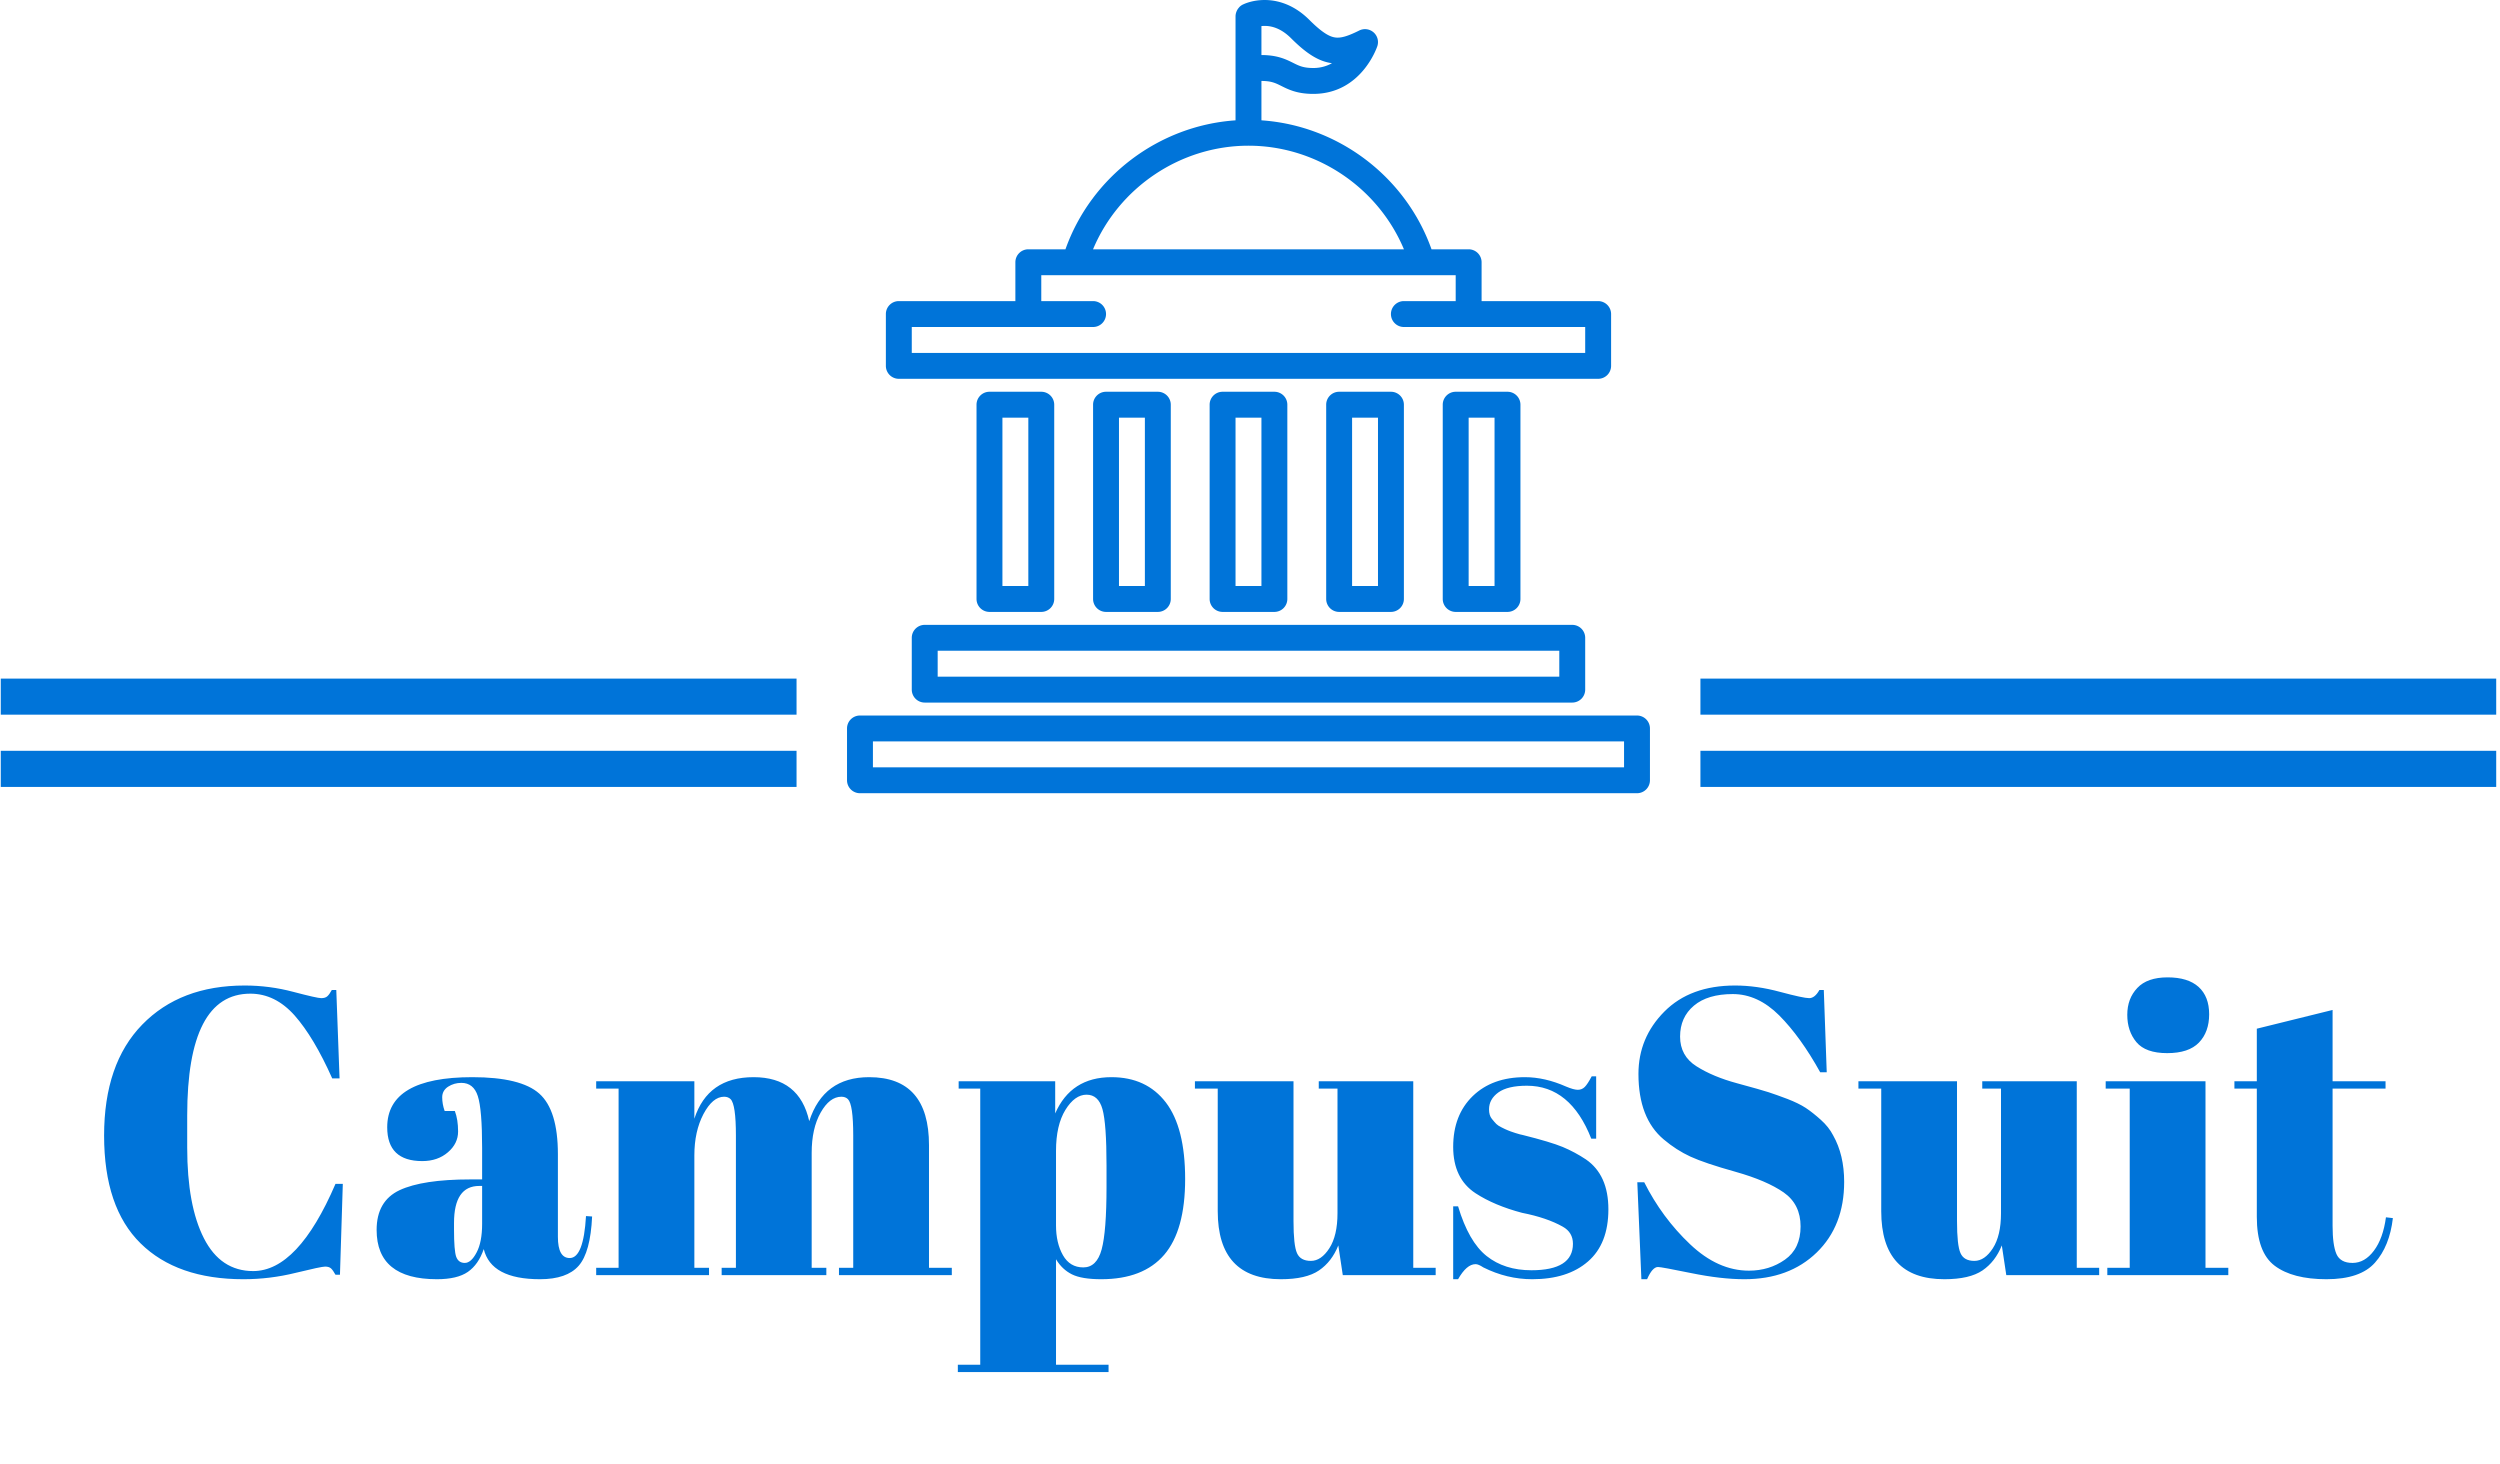 <svg xmlns="http://www.w3.org/2000/svg" version="1.1" xmlns:xlink="http://www.w3.org/1999/xlink" xmlns:svgjs="http://svgjs.dev/svgjs" width="2000" height="1171" viewBox="0 0 2000 1171"><g transform="matrix(1,0,0,1,-1.212,-0.816)"><svg viewBox="0 0 396 232" data-background-color="#001f3f" preserveAspectRatio="xMidYMid meet" height="1171" width="2000" xmlns="http://www.w3.org/2000/svg" xmlns:xlink="http://www.w3.org/1999/xlink"><g id="tight-bounds" transform="matrix(1,0,0,1,0.24,0.162)"><svg viewBox="0 0 395.52 231.677" height="231.677" width="395.52"><g><svg viewBox="0 0 395.52 231.677" height="231.677" width="395.52"><g transform="matrix(1,0,0,1,0,140.705)"><svg viewBox="0 0 395.52 90.972" height="90.972" width="395.52"><g id="textblocktransform"><svg viewBox="0 0 395.52 90.972" height="90.972" width="395.52" id="textblock"><g><svg viewBox="0 0 395.52 90.972" height="90.972" width="395.52"><g transform="matrix(1,0,0,1,0,0)"><svg width="395.52" viewBox="-8.95 -47.55 302.93 70.45" height="90.972" data-palette-color="#0074d9"><path d="M20-34.55L20-34.55Q12.25-34.55 12.25-19.6L12.25-19.6 12.25-15.65Q12.25-8.55 14.3-4.53 16.35-0.5 20.35-0.5L20.35-0.5Q25.85-0.5 30.45-11.2L30.45-11.2 31.35-11.2 31-0.05 30.45-0.05Q30.15-0.6 29.9-0.83 29.65-1.05 29.18-1.05 28.7-1.05 25.55-0.28 22.4 0.5 19.15 0.5L19.15 0.5Q11 0.5 6.53-3.9 2.05-8.3 2.05-17.13 2.05-25.95 6.73-30.75 11.4-35.55 19.3-35.55L19.3-35.55Q22.35-35.55 25.28-34.77 28.2-34 28.7-34 29.2-34 29.45-34.23 29.7-34.45 30-35L30-35 30.55-35 30.95-24.15 30.05-24.15Q27.8-29.2 25.43-31.88 23.05-34.55 20-34.55ZM47-11.75L47-11.75 48.45-11.75 48.45-15.6Q48.45-20.35 47.92-21.98 47.4-23.6 45.9-23.6L45.9-23.6Q45-23.6 44.27-23.13 43.55-22.65 43.55-21.83 43.55-21 43.85-20.15L43.85-20.15 45.1-20.15Q45.5-19.1 45.5-17.63 45.5-16.15 44.25-15.08 43-14 41.1-14L41.1-14Q36.8-14 36.8-18.15L36.8-18.15Q36.8-24.3 47.25-24.3L47.25-24.3Q53.2-24.3 55.47-22.28 57.75-20.25 57.75-14.85L57.75-14.85 57.75-4.7Q57.75-2.1 59.2-2.1L59.2-2.1Q60.9-2.1 61.2-7.25L61.2-7.25 61.95-7.2Q61.75-2.8 60.3-1.15 58.85 0.5 55.55 0.5L55.55 0.5Q49.55 0.5 48.65-3.2L48.65-3.2Q48-1.3 46.7-0.4 45.4 0.5 42.9 0.5L42.9 0.5Q35.5 0.5 35.5-5.55L35.5-5.55Q35.5-9.1 38.32-10.43 41.15-11.75 47-11.75ZM45-5.6Q45-3 45.27-2.25 45.55-1.5 46.32-1.5 47.1-1.5 47.77-2.78 48.45-4.05 48.45-6.3L48.45-6.3 48.45-10.95 48.1-10.95Q45-10.95 45-6.4L45-6.4 45-5.6ZM62.45-22.9L62.45-23.8 74.5-23.8 74.5-19.2Q76.15-24.3 81.77-24.3 87.4-24.3 88.6-18.9L88.6-18.9Q90.35-24.3 95.95-24.3L95.95-24.3Q103.3-24.3 103.3-15.95L103.3-15.95 103.3-0.9 106.1-0.9 106.1 0 92.25 0 92.25-0.9 94-0.9 94-17.15Q94-20.95 93.35-21.6L93.35-21.6Q93.05-21.9 92.55-21.9L92.55-21.9Q91.1-21.9 90-19.95 88.9-18 88.9-15L88.9-15 88.9-0.9 90.7-0.9 90.7 0 77.85 0 77.85-0.9 79.6-0.9 79.6-17.15Q79.6-20.95 78.95-21.6L78.95-21.6Q78.65-21.9 78.15-21.9L78.15-21.9Q76.75-21.9 75.62-19.78 74.5-17.65 74.5-14.7L74.5-14.7 74.5-0.9 76.3-0.9 76.3 0 62.45 0 62.45-0.9 65.2-0.9 65.2-22.9 62.45-22.9ZM125.09-13.45Q125.09-18.6 124.59-20.38 124.09-22.15 122.64-22.15 121.19-22.15 120.04-20.28 118.89-18.4 118.89-15.25L118.89-15.25 118.89-6.1Q118.89-3.95 119.74-2.45 120.59-0.95 122.24-0.95 123.89-0.95 124.49-3.15 125.09-5.35 125.09-10.85L125.09-10.85 125.09-13.45ZM106.94-23.8L118.79-23.8 118.79-19.85Q120.74-24.3 125.69-24.3L125.69-24.3Q129.99-24.3 132.37-21.2 134.74-18.1 134.74-11.8 134.74-5.5 132.17-2.5 129.59 0.5 124.44 0.5L124.44 0.5Q122.04 0.5 120.84-0.1 119.64-0.7 118.89-1.95L118.89-1.95 118.89 11 125.34 11 125.34 11.9 106.84 11.9 106.84 11 109.59 11 109.59-22.9 106.94-22.9 106.94-23.8ZM165.49-0.9L165.49 0 154.09 0 153.54-3.65Q152.74-1.65 151.17-0.58 149.59 0.5 146.49 0.5L146.49 0.5Q138.74 0.5 138.74-7.85L138.74-7.85 138.74-22.9 135.94-22.9 135.94-23.8 148.04-23.8 148.04-6.65Q148.04-3.65 148.47-2.7 148.89-1.75 150.17-1.75 151.44-1.75 152.44-3.3 153.44-4.85 153.44-7.6L153.44-7.6 153.44-22.9 151.14-22.9 151.14-23.8 162.74-23.8 162.74-0.9 165.49-0.9ZM168.24 0.5L167.64 0.5 167.64-8.45 168.24-8.45Q169.54-4.1 171.74-2.35 173.94-0.6 177.24-0.6L177.24-0.6Q182.34-0.6 182.34-3.85L182.34-3.85Q182.34-5.25 181.09-5.95L181.09-5.95Q179.14-7.05 176.09-7.65L176.09-7.65Q172.69-8.55 170.39-10.05L170.39-10.05Q167.64-11.85 167.64-15.75 167.64-19.65 170.04-21.98 172.44-24.3 176.44-24.3L176.44-24.3Q178.89-24.3 181.49-23.15L181.49-23.15Q182.44-22.75 182.94-22.75 183.44-22.75 183.79-23.1 184.14-23.45 184.64-24.4L184.64-24.4 185.19-24.4 185.19-16.75 184.59-16.75Q182.04-23.25 176.69-23.25L176.69-23.25Q174.34-23.25 173.19-22.43 172.04-21.6 172.04-20.35L172.04-20.35Q172.04-19.6 172.39-19.18 172.74-18.75 172.94-18.55 173.14-18.35 173.59-18.13 174.04-17.9 174.34-17.78 174.64-17.65 175.26-17.45 175.89-17.25 176.19-17.2L176.19-17.2Q179.59-16.35 181.09-15.73 182.59-15.1 183.94-14.2L183.94-14.2Q186.69-12.3 186.69-8.08 186.69-3.85 184.19-1.68 181.69 0.5 177.34 0.5L177.34 0.5Q174.24 0.5 171.34-0.95L171.34-0.95Q170.74-1.35 170.39-1.35L170.39-1.35Q169.29-1.35 168.24 0.5L168.24 0.5ZM203.94-0.55L203.94-0.55Q206.44-0.55 208.36-1.9 210.28-3.25 210.28-5.98 210.28-8.7 208.21-10.15 206.13-11.6 202.31-12.68 198.49-13.75 196.76-14.55 195.03-15.35 193.49-16.65L193.49-16.65Q190.38-19.25 190.38-24.7L190.38-24.7Q190.38-29.15 193.56-32.35 196.74-35.55 202.24-35.55L202.24-35.55Q204.88-35.55 207.76-34.77 210.63-34 211.34-34 212.03-34 212.59-35L212.59-35 213.13-35 213.49-24.9 212.69-24.9Q210.28-29.25 207.66-31.88 205.03-34.5 201.96-34.5 198.88-34.5 197.19-33.08 195.49-31.65 195.49-29.28 195.49-26.9 197.51-25.63 199.53-24.35 202.49-23.55 205.44-22.75 206.36-22.45 207.28-22.15 208.66-21.63 210.03-21.1 210.91-20.53 211.78-19.95 212.76-19.07 213.74-18.2 214.28-17.15L214.28-17.15Q215.63-14.75 215.63-11.45L215.63-11.45Q215.63-6.05 212.26-2.78 208.88 0.5 203.38 0.5L203.38 0.5Q200.53 0.5 196.86-0.25 193.19-1 192.78-1L192.78-1Q192.09-1 191.44 0.5L191.44 0.5 190.74 0.5 190.24-11.4 191.09-11.4Q193.28-7.05 196.71-3.8 200.13-0.55 203.94-0.55ZM246.93-0.9L246.93 0 235.53 0 234.98-3.65Q234.18-1.65 232.61-0.58 231.03 0.5 227.93 0.5L227.93 0.5Q220.18 0.5 220.18-7.85L220.18-7.85 220.18-22.9 217.38-22.9 217.38-23.8 229.48-23.8 229.48-6.65Q229.48-3.65 229.91-2.7 230.33-1.75 231.61-1.75 232.88-1.75 233.88-3.3 234.88-4.85 234.88-7.6L234.88-7.6 234.88-22.9 232.58-22.9 232.58-23.8 244.18-23.8 244.18-0.9 246.93-0.9ZM255.28-27.25Q252.63-27.25 251.5-28.6 250.38-29.95 250.38-31.95 250.38-33.95 251.61-35.25 252.83-36.55 255.33-36.55 257.83-36.55 259.13-35.38 260.43-34.2 260.43-32.02 260.43-29.85 259.18-28.55 257.93-27.25 255.28-27.25ZM247.73-22.9L247.73-23.8 259.98-23.8 259.98-0.9 262.78-0.9 262.78 0 247.93 0 247.93-0.9 250.68-0.9 250.68-22.9 247.73-22.9ZM266.28-7.15L266.28-7.15 266.28-22.9 263.53-22.9 263.53-23.8 266.28-23.8 266.28-30.25 275.58-32.55 275.58-23.8 282.08-23.8 282.08-22.9 275.58-22.9 275.58-6.05Q275.58-3.7 276.05-2.6 276.53-1.5 278.03-1.5 279.53-1.5 280.65-3 281.78-4.5 282.13-7.1L282.13-7.1 282.98-7Q282.58-3.55 280.78-1.53 278.98 0.5 274.83 0.5 270.68 0.5 268.48-1.15 266.28-2.8 266.28-7.15Z" opacity="1" transform="matrix(1,0,0,1,0,0)" fill="#0074d9" class="wordmark-text-0" data-fill-palette-color="primary" id="text-0"></path></svg></g></svg></g></svg></g></svg></g><g transform="matrix(1,0,0,1,126.129,0)"><svg viewBox="0 0 143.262 125.723" height="125.723" width="143.262"><g><svg xmlns="http://www.w3.org/2000/svg" xmlns:xlink="http://www.w3.org/1999/xlink" version="1.1" x="8" y="0" viewBox="1 1.75 62 61.25" enable-background="new 0 0 64 64" xml:space="preserve" height="125.723" width="127.262" class="icon-icon-0" data-fill-palette-color="accent" id="icon-0"><g fill="#0074d9" data-fill-palette-color="accent"><g fill="#0074d9" data-fill-palette-color="accent"><path d="M5 31H59A1 1 0 0 0 60 30V26A1 1 0 0 0 59 25H50V22A1 1 0 0 0 49 21H46.133C44.145 15.393 38.928 11.444 33 11.041V8C33.764 8 34.095 8.166 34.553 8.395 35.092 8.664 35.764 9 37 9 40.678 9 41.898 5.467 41.949 5.316A1.001 1.001 0 0 0 40.553 4.105C39.78 4.492 39.282 4.656 38.887 4.656 38.463 4.656 37.906 4.491 36.707 3.292 35.432 2.018 34.123 1.75 33.25 1.75 32.386 1.75 31.785 2 31.616 2.078L31.605 2.083 31.553 2.106A1 1 0 0 0 31.307 2.284C31.291 2.299 31.281 2.318 31.266 2.334A1 1 0 0 0 31.07 2.654 1 1 0 0 0 31 3V11.042C25.071 11.444 19.854 15.393 17.867 21H15A1 1 0 0 0 14 22V25H5A1 1 0 0 0 4 26V30A1 1 0 0 0 5 31M33 3.763C33.077 3.755 33.161 3.75 33.25 3.75 33.971 3.75 34.658 4.072 35.293 4.707 36.502 5.917 37.45 6.501 38.449 6.629A2.9 2.9 0 0 1 37 7C36.236 7 35.905 6.834 35.447 6.605 34.908 6.336 34.236 6 33 6zM32 13C37.251 13 42.007 16.229 44.003 21H19.997C21.993 16.229 26.749 13 32 13M6 27H20A1 1 0 0 0 20 25H16V23H48V25H44A1 1 0 0 0 44 27H58V29H6z" fill="#0074d9" data-fill-palette-color="accent"></path><path d="M34 49A1 1 0 0 0 35 48V33A1 1 0 0 0 34 32H30A1 1 0 0 0 29 33V48A1 1 0 0 0 30 49zM31 34H33V47H31z" fill="#0074d9" data-fill-palette-color="accent"></path><path d="M43 49A1 1 0 0 0 44 48V33A1 1 0 0 0 43 32H39A1 1 0 0 0 38 33V48A1 1 0 0 0 39 49zM40 34H42V47H40z" fill="#0074d9" data-fill-palette-color="accent"></path><path d="M52 49A1 1 0 0 0 53 48V33A1 1 0 0 0 52 32H48A1 1 0 0 0 47 33V48A1 1 0 0 0 48 49zM49 34H51V47H49z" fill="#0074d9" data-fill-palette-color="accent"></path><path d="M25 49A1 1 0 0 0 26 48V33A1 1 0 0 0 25 32H21A1 1 0 0 0 20 33V48A1 1 0 0 0 21 49zM22 34H24V47H22z" fill="#0074d9" data-fill-palette-color="accent"></path><path d="M16 49A1 1 0 0 0 17 48V33A1 1 0 0 0 16 32H12A1 1 0 0 0 11 33V48A1 1 0 0 0 12 49zM13 34H15V47H13z" fill="#0074d9" data-fill-palette-color="accent"></path><path d="M6 51V55A1 1 0 0 0 7 56H57A1 1 0 0 0 58 55V51A1 1 0 0 0 57 50H7A1 1 0 0 0 6 51M8 52H56V54H8z" fill="#0074d9" data-fill-palette-color="accent"></path><path d="M62 57H2A1 1 0 0 0 1 58V62A1 1 0 0 0 2 63H62A1 1 0 0 0 63 62V58A1 1 0 0 0 62 57M61 61H3V59H61z" fill="#0074d9" data-fill-palette-color="accent"></path></g></g></svg></g></svg></g><g><rect width="126.129" height="5.723" y="118.999" x="269.391" fill="#0074d9" data-fill-palette-color="accent"></rect><rect width="126.129" height="5.723" y="118.999" x="0" fill="#0074d9" data-fill-palette-color="accent"></rect><rect width="126.129" height="5.723" y="107.553" x="269.391" fill="#0074d9" data-fill-palette-color="accent"></rect><rect width="126.129" height="5.723" y="107.553" x="0" fill="#0074d9" data-fill-palette-color="accent"></rect></g></svg></g><defs></defs></svg><rect width="395.52" height="231.677" fill="none" stroke="none" visibility="hidden"></rect></g></svg></g></svg>